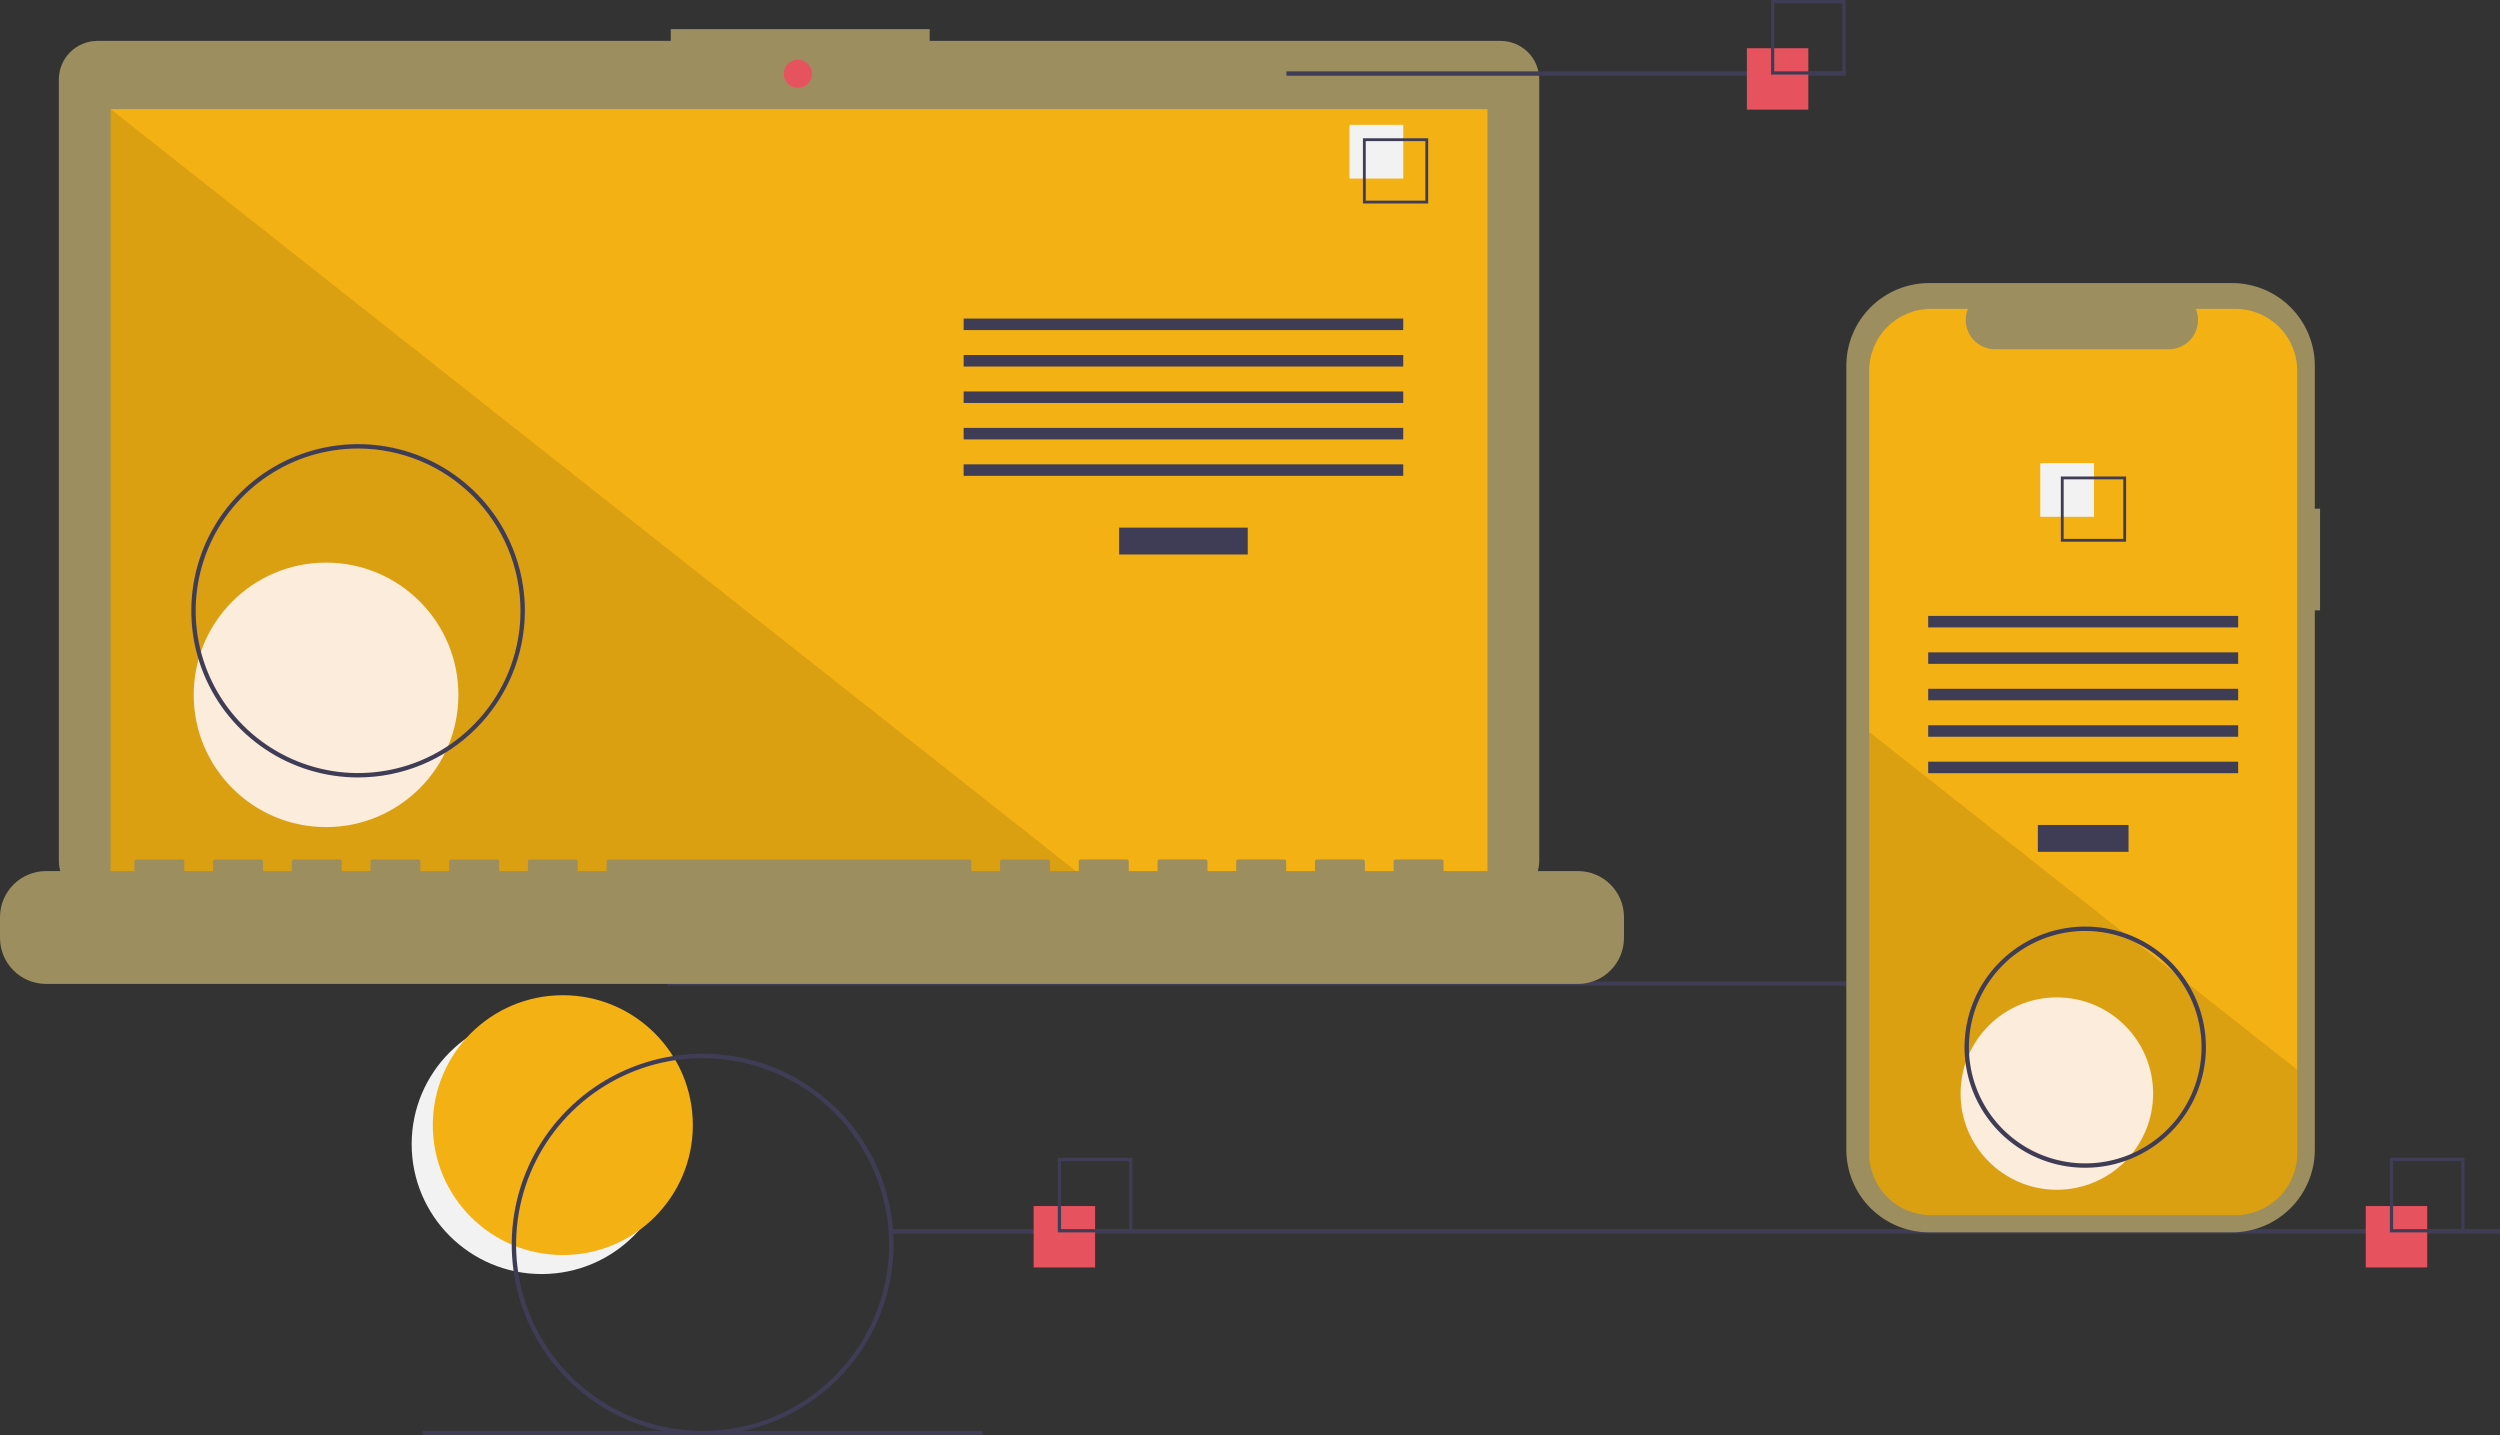 <svg width="425" height="244" viewBox="0 0 425 244" fill="none" xmlns="http://www.w3.org/2000/svg">
<rect x="0" y="0" width="425" height="244" fill="#333333" stroke="none"/>
<g clip-path="url(#clip0)">
<path d="M92.086 216.588C104.293 216.588 114.188 206.7 114.188 194.503C114.188 182.306 104.293 172.418 92.086 172.418C79.879 172.418 69.983 182.306 69.983 194.503C69.983 206.7 79.879 216.588 92.086 216.588Z" fill="#F2F2F2"/>
<path d="M95.68 213.356C107.886 213.356 117.782 203.468 117.782 191.271C117.782 179.074 107.886 169.186 95.68 169.186C83.473 169.186 73.577 179.074 73.577 191.271C73.577 203.468 83.473 213.356 95.68 213.356Z" fill="#F3B114"/>
<path d="M386.946 166.835H113.48V167.58H386.946V166.835Z" fill="#3F3D56"/>
<path d="M255.108 6.953H158.045V4.954H114.032V6.953H16.569C15.706 6.953 14.853 7.123 14.056 7.453C13.259 7.782 12.536 8.265 11.926 8.875C11.316 9.484 10.833 10.207 10.503 11.003C10.173 11.799 10.003 12.652 10.003 13.514V146.317C10.003 148.057 10.695 149.725 11.926 150.956C13.157 152.186 14.827 152.877 16.569 152.877H255.108C256.85 152.877 258.52 152.186 259.751 150.956C260.982 149.725 261.674 148.057 261.674 146.317V13.514C261.674 12.652 261.504 11.799 261.174 11.003C260.844 10.207 260.361 9.484 259.751 8.875C259.141 8.265 258.418 7.782 257.621 7.453C256.824 7.123 255.971 6.953 255.108 6.953Z" fill="#9C8E5E"/>
<path d="M252.871 18.547H18.805V150.478H252.871V18.547Z" fill="#F3B114"/>
<path d="M135.638 14.949C136.964 14.949 138.039 13.875 138.039 12.55C138.039 11.225 136.964 10.152 135.638 10.152C134.313 10.152 133.238 11.225 133.238 12.55C133.238 13.875 134.313 14.949 135.638 14.949Z" fill="#E6535E"/>
<path opacity="0.1" d="M185.932 150.479H18.805V18.547L185.932 150.479Z" fill="black"/>
<path d="M55.429 140.606C67.855 140.606 77.928 130.541 77.928 118.125C77.928 105.709 67.855 95.644 55.429 95.644C43.003 95.644 32.93 105.709 32.93 118.125C32.93 130.541 43.003 140.606 55.429 140.606Z" fill="#FBECDB"/>
<path d="M212.117 89.699H190.252V94.264H212.117V89.699Z" fill="#3F3D56"/>
<path d="M238.55 54.157H163.819V56.113H238.55V54.157Z" fill="#3F3D56"/>
<path d="M238.55 60.352H163.819V62.309H238.55V60.352Z" fill="#3F3D56"/>
<path d="M238.55 66.548H163.819V68.504H238.55V66.548Z" fill="#3F3D56"/>
<path d="M238.55 72.743H163.819V74.7H238.55V72.743Z" fill="#3F3D56"/>
<path d="M238.55 78.938H163.819V80.895H238.55V78.938Z" fill="#3F3D56"/>
<path d="M238.549 21.224H229.412V30.354H238.549V21.224Z" fill="#F2F2F2"/>
<path d="M242.792 34.593H231.697V23.506H242.792V34.593ZM232.179 34.111H242.31V23.988H232.179V34.111Z" fill="#3F3D56"/>
<path d="M268.246 148.08H245.403V146.435C245.403 146.392 245.394 146.35 245.378 146.31C245.361 146.271 245.337 146.235 245.307 146.205C245.277 146.174 245.241 146.15 245.201 146.134C245.162 146.118 245.119 146.109 245.076 146.109H237.244C237.201 146.109 237.159 146.118 237.119 146.134C237.08 146.15 237.044 146.174 237.014 146.205C236.983 146.235 236.959 146.271 236.943 146.31C236.926 146.35 236.918 146.392 236.918 146.435V148.08H232.023V146.435C232.023 146.392 232.015 146.35 231.998 146.31C231.982 146.271 231.958 146.235 231.927 146.205C231.897 146.174 231.861 146.15 231.822 146.134C231.782 146.118 231.74 146.109 231.697 146.109H223.865C223.822 146.109 223.779 146.118 223.74 146.134C223.7 146.15 223.664 146.174 223.634 146.205C223.604 146.235 223.58 146.271 223.563 146.31C223.547 146.35 223.538 146.392 223.538 146.435V148.08H218.643V146.435C218.643 146.392 218.635 146.35 218.618 146.31C218.602 146.271 218.578 146.235 218.548 146.205C218.517 146.174 218.481 146.15 218.442 146.134C218.402 146.118 218.36 146.109 218.317 146.109H210.485C210.442 146.109 210.4 146.118 210.36 146.134C210.321 146.15 210.285 146.174 210.254 146.205C210.224 146.235 210.2 146.271 210.184 146.31C210.167 146.35 210.159 146.392 210.159 146.435V148.08H205.264V146.435C205.264 146.392 205.255 146.35 205.239 146.31C205.222 146.271 205.198 146.235 205.168 146.205C205.138 146.174 205.102 146.15 205.062 146.134C205.023 146.118 204.98 146.109 204.937 146.109H197.105C197.062 146.109 197.02 146.118 196.98 146.134C196.941 146.15 196.905 146.174 196.875 146.205C196.844 146.235 196.82 146.271 196.804 146.31C196.787 146.35 196.779 146.392 196.779 146.435V148.08H191.884V146.435C191.884 146.392 191.876 146.35 191.859 146.31C191.843 146.271 191.819 146.235 191.788 146.205C191.758 146.174 191.722 146.15 191.683 146.134C191.643 146.118 191.601 146.109 191.558 146.109H183.726C183.683 146.109 183.64 146.118 183.601 146.134C183.561 146.15 183.525 146.174 183.495 146.205C183.465 146.235 183.441 146.271 183.424 146.31C183.408 146.35 183.399 146.392 183.399 146.435V148.08H178.504V146.435C178.504 146.392 178.496 146.35 178.479 146.31C178.463 146.271 178.439 146.235 178.409 146.205C178.378 146.174 178.342 146.15 178.303 146.134C178.263 146.118 178.221 146.109 178.178 146.109H170.346C170.303 146.109 170.261 146.118 170.221 146.134C170.182 146.15 170.146 146.174 170.115 146.205C170.085 146.235 170.061 146.271 170.044 146.31C170.028 146.35 170.02 146.392 170.02 146.435V148.08H165.125V146.435C165.125 146.392 165.116 146.35 165.1 146.31C165.083 146.271 165.059 146.235 165.029 146.205C164.999 146.174 164.963 146.15 164.923 146.134C164.884 146.118 164.841 146.109 164.798 146.109H103.448C103.405 146.109 103.362 146.118 103.323 146.134C103.283 146.15 103.247 146.174 103.217 146.205C103.187 146.235 103.163 146.271 103.146 146.31C103.13 146.35 103.121 146.392 103.121 146.435V148.08H98.226V146.435C98.226 146.392 98.218 146.35 98.201 146.31C98.185 146.271 98.161 146.235 98.131 146.205C98.1 146.174 98.064 146.15 98.025 146.134C97.985 146.118 97.943 146.109 97.9 146.109H90.068C90.025 146.109 89.983 146.118 89.943 146.134C89.903 146.15 89.868 146.174 89.837 146.205C89.807 146.235 89.783 146.271 89.766 146.31C89.75 146.35 89.742 146.392 89.742 146.435V148.08H84.847V146.435C84.847 146.392 84.838 146.35 84.822 146.31C84.805 146.271 84.781 146.235 84.751 146.205C84.721 146.174 84.685 146.15 84.645 146.134C84.606 146.118 84.563 146.109 84.52 146.109H76.688C76.645 146.109 76.603 146.118 76.563 146.134C76.524 146.15 76.488 146.174 76.458 146.205C76.427 146.235 76.403 146.271 76.387 146.31C76.37 146.35 76.362 146.392 76.362 146.435V148.08H71.467V146.435C71.467 146.392 71.459 146.35 71.442 146.31C71.426 146.271 71.402 146.235 71.371 146.205C71.341 146.174 71.305 146.15 71.266 146.134C71.226 146.118 71.183 146.109 71.141 146.109H63.309C63.266 146.109 63.223 146.118 63.184 146.134C63.144 146.15 63.108 146.174 63.078 146.205C63.048 146.235 63.024 146.271 63.007 146.31C62.991 146.35 62.982 146.392 62.982 146.435V148.08H58.087V146.435C58.087 146.392 58.079 146.35 58.062 146.31C58.046 146.271 58.022 146.235 57.992 146.205C57.962 146.174 57.925 146.15 57.886 146.134C57.846 146.118 57.804 146.109 57.761 146.109H49.929C49.886 146.109 49.844 146.118 49.804 146.134C49.764 146.15 49.728 146.174 49.698 146.205C49.668 146.235 49.644 146.271 49.627 146.31C49.611 146.35 49.603 146.392 49.603 146.435V148.08H44.708V146.435C44.708 146.392 44.699 146.35 44.683 146.31C44.666 146.271 44.642 146.235 44.612 146.205C44.582 146.174 44.546 146.15 44.506 146.134C44.467 146.118 44.424 146.109 44.381 146.109H36.549C36.507 146.109 36.464 146.118 36.424 146.134C36.385 146.15 36.349 146.174 36.319 146.205C36.288 146.235 36.264 146.271 36.248 146.31C36.231 146.35 36.223 146.392 36.223 146.435V148.08H31.328V146.435C31.328 146.392 31.32 146.35 31.303 146.31C31.287 146.271 31.263 146.235 31.232 146.205C31.202 146.174 31.166 146.15 31.127 146.134C31.087 146.118 31.044 146.109 31.002 146.109H23.17C23.127 146.109 23.084 146.118 23.045 146.134C23.005 146.15 22.969 146.174 22.939 146.205C22.909 146.235 22.885 146.271 22.868 146.31C22.852 146.35 22.843 146.392 22.843 146.435V148.08H7.832C5.755 148.08 3.763 148.904 2.294 150.372C0.825 151.839 1.97893e-06 153.83 0 155.905V159.444C5.93678e-06 161.52 0.825 163.51 2.294 164.978C3.763 166.445 5.755 167.27 7.832 167.27H268.246C270.323 167.27 272.315 166.445 273.784 164.978C275.253 163.51 276.078 161.52 276.078 159.444V155.905C276.078 153.83 275.253 151.839 273.784 150.372C272.315 148.904 270.323 148.08 268.246 148.08Z" fill="#9C8E5E"/>
<path d="M60.876 132.166C55.268 132.166 49.786 130.505 45.123 127.392C40.461 124.279 36.826 119.854 34.68 114.677C32.534 109.5 31.973 103.804 33.067 98.308C34.161 92.812 36.861 87.764 40.827 83.802C44.792 79.84 49.844 77.141 55.344 76.048C60.844 74.955 66.546 75.516 71.727 77.66C76.907 79.805 81.336 83.436 84.451 88.095C87.567 92.754 89.23 98.232 89.23 103.835C89.221 111.346 86.231 118.548 80.916 123.859C75.6 129.17 68.393 132.158 60.876 132.166ZM60.876 76.249C55.416 76.249 50.078 77.867 45.538 80.898C40.998 83.93 37.459 88.238 35.37 93.278C33.28 98.319 32.733 103.866 33.799 109.217C34.864 114.568 37.493 119.483 41.354 123.341C45.215 127.199 50.135 129.826 55.49 130.891C60.845 131.955 66.396 131.409 71.441 129.321C76.486 127.233 80.797 123.697 83.831 119.161C86.865 114.624 88.484 109.291 88.484 103.835C88.475 96.521 85.564 89.51 80.388 84.338C75.213 79.167 68.195 76.258 60.876 76.249Z" fill="#3F3D56"/>
<path d="M313.823 12.131H218.688V12.877H313.823V12.131Z" fill="#3F3D56"/>
<path d="M425 208.959H151.534V209.704H425V208.959Z" fill="#3F3D56"/>
<path d="M167.017 243.254H71.882V244H167.017V243.254Z" fill="#3F3D56"/>
<path d="M186.166 205.028H175.72V215.466H186.166V205.028Z" fill="#E6535E"/>
<path d="M192.508 209.502H179.824V196.827H192.508V209.502ZM180.375 208.951H191.957V197.378H180.375V208.951Z" fill="#3F3D56"/>
<path d="M307.416 8.201H296.97V18.639H307.416V8.201Z" fill="#E6535E"/>
<path d="M313.759 12.675H301.074V0H313.759V12.675ZM301.626 12.123H313.207V0.551H301.626V12.123Z" fill="#3F3D56"/>
<path d="M412.624 205.028H402.178V215.466H412.624V205.028Z" fill="#E6535E"/>
<path d="M418.967 209.502H406.282V196.827H418.967V209.502ZM406.834 208.951H418.415V197.378H406.834V208.951Z" fill="#3F3D56"/>
<path d="M394.408 86.469H393.52V62.178C393.52 60.332 393.156 58.504 392.449 56.798C391.742 55.093 390.706 53.543 389.399 52.237C388.093 50.932 386.541 49.896 384.834 49.19C383.127 48.483 381.298 48.119 379.45 48.119H327.945C326.097 48.119 324.268 48.483 322.561 49.19C320.854 49.896 319.303 50.932 317.996 52.237C316.69 53.543 315.653 55.093 314.946 56.798C314.239 58.504 313.875 60.332 313.875 62.178V195.44C313.875 197.286 314.239 199.114 314.946 200.82C315.653 202.526 316.69 204.076 317.996 205.381C319.303 206.687 320.854 207.722 322.561 208.429C324.268 209.135 326.097 209.499 327.945 209.499H379.45C381.298 209.499 383.127 209.135 384.834 208.429C386.541 207.722 388.093 206.686 389.399 205.381C390.706 204.076 391.742 202.526 392.449 200.82C393.156 199.114 393.52 197.286 393.52 195.44V103.76H394.408V86.469Z" fill="#9C8E5E"/>
<path d="M390.524 63.005V196.072C390.524 198.856 389.418 201.527 387.448 203.497C385.477 205.466 382.805 206.572 380.018 206.573H328.265C325.478 206.572 322.805 205.466 320.835 203.497C318.865 201.527 317.758 198.856 317.759 196.072V63.005C317.759 60.221 318.866 57.551 320.836 55.582C322.806 53.614 325.478 52.507 328.265 52.507H334.544C334.235 53.264 334.117 54.086 334.2 54.9C334.284 55.713 334.567 56.494 335.023 57.173C335.48 57.851 336.097 58.407 336.819 58.792C337.542 59.176 338.348 59.377 339.166 59.377H368.673C369.491 59.377 370.297 59.176 371.02 58.792C371.742 58.407 372.359 57.851 372.816 57.173C373.272 56.494 373.555 55.713 373.638 54.9C373.722 54.086 373.604 53.264 373.295 52.507H380.018C382.804 52.507 385.476 53.614 387.447 55.582C389.417 57.551 390.524 60.221 390.524 63.005Z" fill="#F3B114"/>
<path d="M361.85 140.246H346.433V144.811H361.85V140.246Z" fill="#3F3D56"/>
<path d="M380.488 104.704H327.794V106.661H380.488V104.704Z" fill="#3F3D56"/>
<path d="M380.488 110.9H327.794V112.856H380.488V110.9Z" fill="#3F3D56"/>
<path d="M380.488 117.095H327.794V119.051H380.488V117.095Z" fill="#3F3D56"/>
<path d="M380.488 123.29H327.794V125.247H380.488V123.29Z" fill="#3F3D56"/>
<path d="M380.488 129.486H327.794V131.442H380.488V129.486Z" fill="#3F3D56"/>
<path d="M355.982 78.723H346.845V87.853H355.982V78.723Z" fill="#F2F2F2"/>
<path d="M350.343 81.006V92.093H361.438V81.006H350.343ZM360.957 91.612H350.824V81.487H360.957V91.612Z" fill="#3F3D56"/>
<path opacity="0.1" d="M390.524 181.861V196.072C390.524 198.856 389.418 201.527 387.448 203.496C385.477 205.466 382.805 206.572 380.018 206.573H328.265C325.478 206.572 322.805 205.466 320.835 203.496C318.865 201.527 317.758 198.856 317.759 196.072V124.42L361.36 158.839L362.107 159.428L370.217 165.828L370.975 166.428L390.524 181.861Z" fill="black"/>
<path d="M349.664 202.261C358.703 202.261 366.031 194.939 366.031 185.907C366.031 176.876 358.703 169.554 349.664 169.554C340.626 169.554 333.298 176.876 333.298 185.907C333.298 194.939 340.626 202.261 349.664 202.261Z" fill="#FBECDB"/>
<path d="M119.449 244C113.029 244 106.754 242.098 101.416 238.534C96.079 234.971 91.919 229.905 89.462 223.979C87.005 218.053 86.362 211.532 87.615 205.241C88.867 198.95 91.959 193.171 96.498 188.636C101.037 184.1 106.821 181.011 113.117 179.76C119.413 178.508 125.939 179.151 131.87 181.605C137.801 184.06 142.87 188.217 146.437 193.55C150.003 198.884 151.907 205.154 151.907 211.568C151.897 220.167 148.474 228.41 142.389 234.49C136.305 240.57 128.054 243.99 119.449 244ZM119.449 179.882C113.177 179.882 107.046 181.74 101.831 185.222C96.616 188.704 92.552 193.653 90.151 199.442C87.751 205.232 87.123 211.603 88.347 217.75C89.57 223.896 92.591 229.542 97.025 233.974C101.46 238.405 107.111 241.423 113.262 242.646C119.414 243.868 125.79 243.241 131.585 240.843C137.379 238.444 142.332 234.383 145.816 229.172C149.301 223.961 151.161 217.835 151.161 211.568C151.151 203.167 147.807 195.113 141.862 189.173C135.917 183.233 127.857 179.892 119.449 179.882Z" fill="#3F3D56"/>
<path d="M354.489 198.521C350.43 198.521 346.463 197.318 343.089 195.066C339.714 192.813 337.084 189.611 335.531 185.864C333.978 182.118 333.572 177.995 334.364 174.018C335.155 170.041 337.11 166.388 339.979 163.52C342.849 160.653 346.505 158.7 350.485 157.909C354.466 157.118 358.592 157.524 362.341 159.076C366.09 160.628 369.295 163.256 371.55 166.627C373.804 169.999 375.008 173.963 375.008 178.018C375.002 183.454 372.838 188.665 368.991 192.509C365.144 196.353 359.929 198.515 354.489 198.521ZM354.489 158.261C350.578 158.261 346.755 159.42 343.503 161.591C340.251 163.761 337.717 166.847 336.221 170.457C334.724 174.067 334.332 178.04 335.095 181.873C335.858 185.705 337.741 189.226 340.507 191.989C343.272 194.752 346.795 196.633 350.631 197.396C354.467 198.158 358.442 197.767 362.055 196.271C365.668 194.776 368.757 192.244 370.929 188.995C373.102 185.746 374.262 181.926 374.262 178.018C374.256 172.78 372.171 167.758 368.464 164.054C364.757 160.35 359.731 158.267 354.489 158.261Z" fill="#3F3D56"/>
</g>
<defs>
<clipPath id="clip0">
<rect width="425" height="244" fill="white"/>
</clipPath>
</defs>
</svg>
